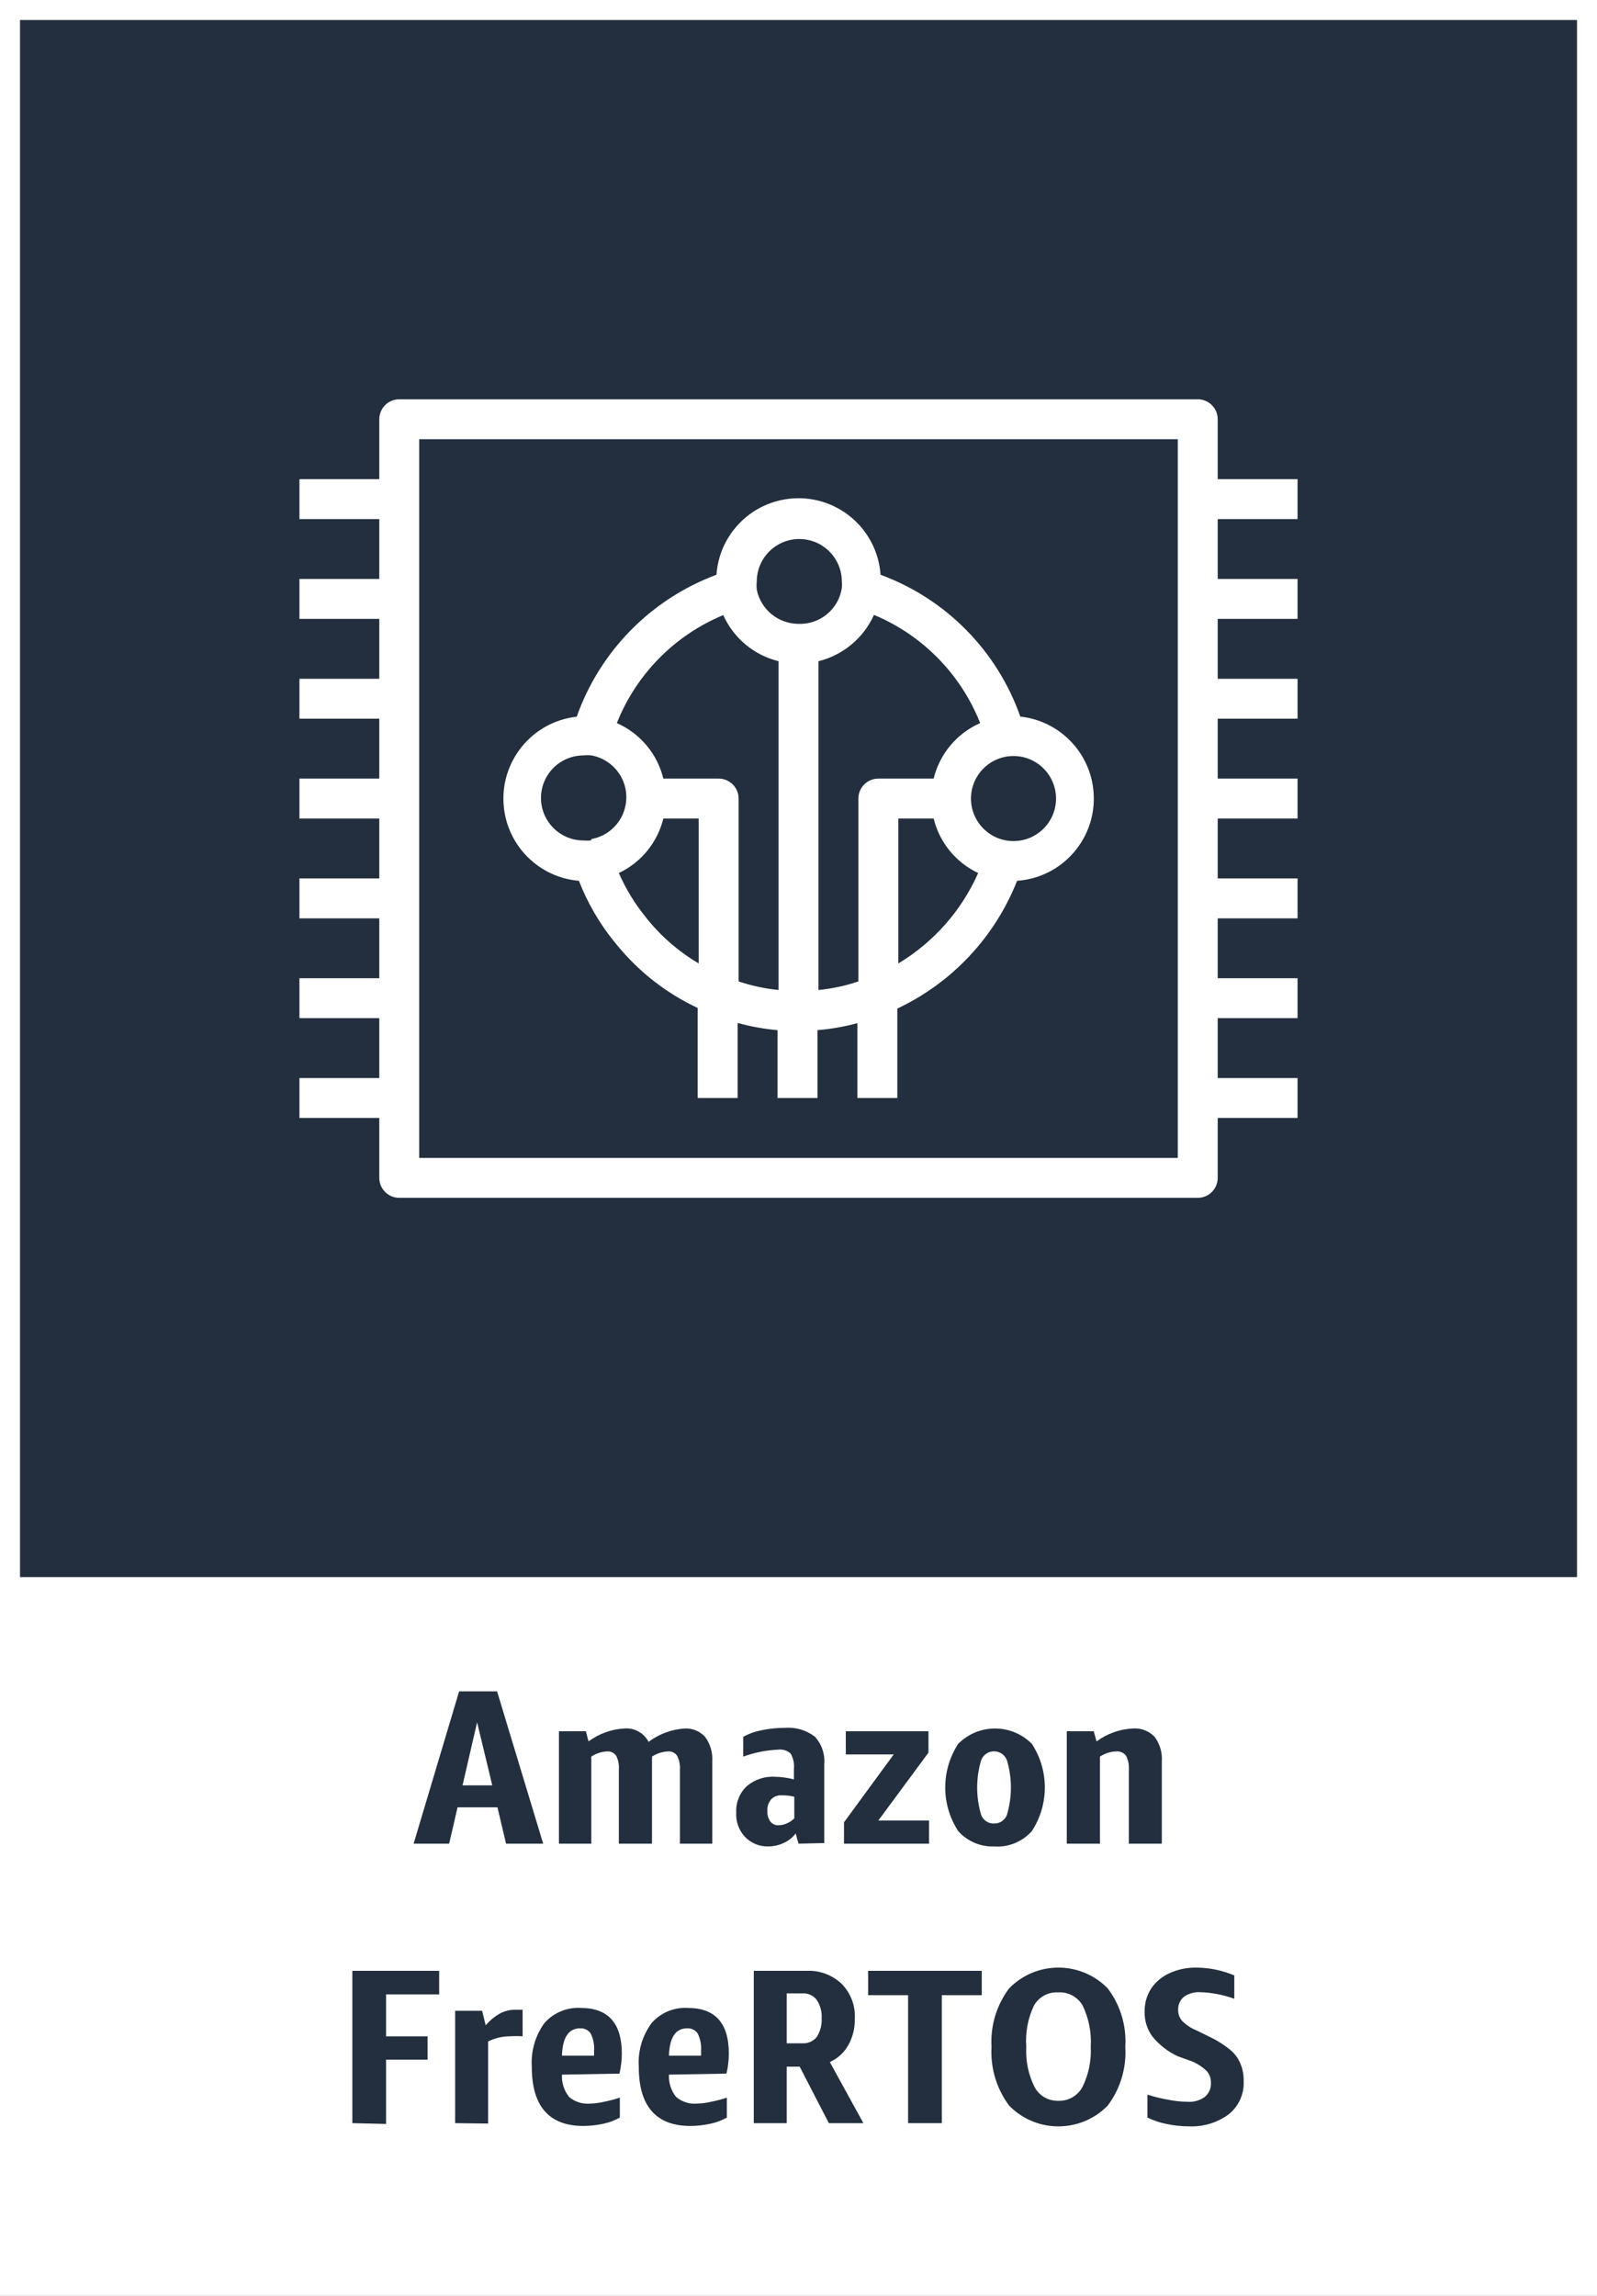 <svg version="1.1" viewBox="0 0 80 115" xmlns="http://www.w3.org/2000/svg" xmlns:xlink="http://www.w3.org/1999/xlink" overflow="hidden"><rect x="0" y="0" width="80" height="115" fill="#808080" stroke="none"/><defs></defs><g id="CARDS"><rect x="1" y="1" width="78" height="78" fill="#232F3E"/><path d=" M 0 0 L 0 80 L 0 80 L 0 115 L 80 115 L 80 80 L 80 80 L 80 0 Z M 1 1 L 79 1 L 79 79 L 1 79 Z" fill="#FFFFFF"/></g><g id="TEXT_-_EDIT"><path d=" M 25.35 92.35 L 24.92 90.53 L 22.92 90.53 L 22.5 92.35 L 20.72 92.35 L 23 84.72 L 24.9 84.72 L 27.21 92.35 Z M 23.17 89.43 L 24.66 89.43 L 23.9 86.27 Z" fill="#232F3E"/><path d=" M 34.06 92.35 L 34.06 88.64 C 34.077 88.402 34.028 88.163 33.92 87.95 C 33.82 87.796 33.642 87.711 33.46 87.73 C 33.175 87.743 32.898 87.833 32.66 87.99 C 32.665 88.03 32.665 88.07 32.66 88.11 L 32.66 92.35 L 31 92.35 L 31 88.64 C 31.019 88.403 30.974 88.164 30.87 87.95 C 30.765 87.796 30.585 87.712 30.4 87.73 C 30.121 87.745 29.852 87.835 29.62 87.99 L 29.62 92.35 L 28 92.35 L 28 86.72 L 29.35 86.72 L 29.48 87.23 C 30.006 86.839 30.636 86.613 31.29 86.58 C 31.788 86.544 32.26 86.807 32.49 87.25 C 33.021 86.852 33.657 86.619 34.32 86.58 C 34.699 86.568 35.064 86.721 35.32 87 C 35.58 87.351 35.708 87.784 35.68 88.22 L 35.68 92.35 Z" fill="#232F3E"/><path d=" M 40 92.35 L 39.86 91.84 C 39.705 92.043 39.502 92.204 39.27 92.31 C 39.023 92.427 38.753 92.489 38.48 92.49 C 38.038 92.498 37.614 92.321 37.31 92 C 37.007 91.669 36.851 91.228 36.88 90.78 C 36.857 90.287 37.05 89.808 37.41 89.47 C 37.807 89.133 38.32 88.964 38.84 89 C 39.154 89.007 39.466 89.05 39.77 89.13 L 39.77 88.62 C 39.798 88.35 39.742 88.078 39.61 87.84 C 39.445 87.688 39.223 87.615 39 87.64 C 38.396 87.665 37.799 87.783 37.23 87.99 L 37.23 87 C 37.517 86.84 37.827 86.729 38.15 86.67 C 38.528 86.589 38.914 86.549 39.3 86.55 C 39.844 86.502 40.386 86.659 40.82 86.99 C 41.165 87.367 41.335 87.871 41.29 88.38 L 41.29 92.32 Z M 39 91.43 C 39.298 91.418 39.581 91.293 39.79 91.08 L 39.79 90 C 39.587 89.949 39.379 89.925 39.17 89.93 C 38.969 89.912 38.771 89.985 38.63 90.13 C 38.491 90.294 38.423 90.506 38.44 90.72 C 38.43 90.905 38.483 91.089 38.59 91.24 C 38.688 91.366 38.841 91.437 39 91.43 Z" fill="#232F3E"/><path d=" M 42.28 92.35 L 42.28 91.28 L 44.77 87.88 L 42.37 87.88 L 42.37 86.72 L 46.51 86.72 L 46.51 87.79 L 44 91.19 L 46.54 91.19 L 46.54 92.35 Z" fill="#232F3E"/><path d=" M 49.79 92.49 C 49.109 92.511 48.453 92.229 48 91.72 C 47.134 90.392 47.134 88.678 48 87.35 C 49.012 86.331 50.658 86.325 51.677 87.337 C 51.681 87.341 51.686 87.346 51.69 87.35 C 52.556 88.678 52.556 90.392 51.69 91.72 C 51.211 92.259 50.509 92.544 49.79 92.49 Z M 49.79 91.34 C 50.076 91.35 50.338 91.178 50.44 90.91 C 50.707 90.016 50.707 89.064 50.44 88.17 C 50.305 87.814 49.906 87.635 49.55 87.77 C 49.366 87.84 49.22 87.986 49.15 88.17 C 48.883 89.064 48.883 90.016 49.15 90.91 C 49.249 91.176 49.506 91.349 49.79 91.34 Z" fill="#232F3E"/><path d=" M 56.55 92.35 L 56.55 88.65 C 56.566 88.408 56.518 88.167 56.41 87.95 C 56.294 87.793 56.104 87.71 55.91 87.73 C 55.621 87.74 55.341 87.83 55.1 87.99 L 55.1 92.35 L 53.44 92.35 L 53.44 86.72 L 54.79 86.72 L 54.93 87.23 C 55.464 86.834 56.105 86.607 56.77 86.58 C 57.171 86.554 57.564 86.708 57.84 87 C 58.102 87.351 58.23 87.783 58.2 88.22 L 58.2 92.35 Z" fill="#232F3E"/><path d=" M 17.65 106.35 L 17.65 98.72 L 22 98.72 L 22 99.9 L 19.34 99.9 L 19.34 102 L 21.42 102 L 21.42 103.17 L 19.34 103.17 L 19.34 106.39 Z" fill="#232F3E"/><path d=" M 22.8 106.35 L 22.8 100.72 L 24.15 100.72 L 24.33 101.45 C 24.53 101.213 24.77 101.013 25.04 100.86 C 25.273 100.733 25.535 100.668 25.8 100.67 L 26.18 100.67 L 26.18 102 C 25.967 101.986 25.753 101.986 25.54 102 C 25.161 102.001 24.788 102.09 24.45 102.26 L 24.45 106.37 Z" fill="#232F3E"/><path d=" M 28.15 103.92 C 28.129 104.325 28.257 104.723 28.51 105.04 C 28.804 105.288 29.187 105.407 29.57 105.37 C 29.799 105.364 30.027 105.334 30.25 105.28 C 30.521 105.229 30.789 105.159 31.05 105.07 L 31.05 106.07 C 30.791 106.216 30.511 106.32 30.22 106.38 C 29.891 106.452 29.556 106.489 29.22 106.49 C 27.5 106.49 26.64 105.49 26.64 103.54 C 26.587 102.756 26.81 101.977 27.27 101.34 C 27.729 100.816 28.405 100.535 29.1 100.58 C 30.46 100.58 31.15 101.34 31.15 102.87 C 31.149 103.207 31.109 103.542 31.03 103.87 Z M 29.06 101.6 C 28.48 101.6 28.18 102.06 28.15 102.97 L 29.76 102.97 L 29.76 102.72 C 29.78 102.423 29.722 102.127 29.59 101.86 C 29.473 101.685 29.27 101.586 29.06 101.6 Z" fill="#232F3E"/><path d=" M 33.51 103.92 C 33.489 104.325 33.617 104.723 33.87 105.04 C 34.164 105.288 34.547 105.407 34.93 105.37 C 35.159 105.364 35.387 105.334 35.61 105.28 C 35.882 105.23 36.149 105.16 36.41 105.07 L 36.41 106.07 C 36.152 106.217 35.872 106.322 35.58 106.38 C 35.251 106.452 34.916 106.489 34.58 106.49 C 32.86 106.49 32 105.49 32 103.54 C 31.946 102.754 32.172 101.974 32.64 101.34 C 33.095 100.816 33.768 100.535 34.46 100.58 C 35.83 100.58 36.51 101.34 36.51 102.87 C 36.509 103.207 36.469 103.542 36.39 103.87 Z M 34.42 101.6 C 33.84 101.6 33.54 102.06 33.51 102.97 L 35.12 102.97 L 35.12 102.72 C 35.14 102.423 35.082 102.127 34.95 101.86 C 34.833 101.685 34.63 101.586 34.42 101.6 Z" fill="#232F3E"/><path d=" M 41.52 106.35 L 40.06 103.52 L 39.41 103.52 L 39.41 106.35 L 37.76 106.35 L 37.76 98.72 L 40.4 98.72 C 41.051 98.688 41.686 98.922 42.16 99.37 C 42.617 99.834 42.857 100.47 42.82 101.12 C 42.832 101.585 42.718 102.045 42.49 102.45 C 42.281 102.821 41.958 103.115 41.57 103.29 L 43.25 106.35 Z M 39.41 102.35 L 40.19 102.35 C 40.466 102.368 40.734 102.253 40.91 102.04 C 41.091 101.761 41.178 101.432 41.16 101.1 C 41.18 100.771 41.092 100.445 40.91 100.17 C 40.738 99.95 40.468 99.831 40.19 99.85 L 39.41 99.85 Z" fill="#232F3E"/><path d=" M 45.49 106.35 L 45.49 99.94 L 43.49 99.94 L 43.49 98.72 L 49.18 98.72 L 49.18 99.94 L 47.18 99.94 L 47.18 106.35 Z" fill="#232F3E"/><path d=" M 49.67 102.53 C 49.607 101.48 49.919 100.442 50.55 99.6 C 51.88 98.236 54.065 98.208 55.429 99.539 C 55.449 99.559 55.47 99.579 55.49 99.6 C 56.126 100.439 56.438 101.479 56.37 102.53 C 56.436 103.584 56.124 104.626 55.49 105.47 C 54.16 106.834 51.975 106.862 50.611 105.531 C 50.591 105.511 50.57 105.491 50.55 105.47 C 49.92 104.624 49.608 103.583 49.67 102.53 Z M 51.41 102.53 C 51.371 103.221 51.513 103.91 51.82 104.53 C 52.051 104.975 52.518 105.248 53.02 105.23 C 53.524 105.247 53.993 104.975 54.23 104.53 C 54.533 103.909 54.674 103.221 54.64 102.53 C 54.683 101.821 54.545 101.112 54.24 100.47 C 53.99 100.026 53.508 99.766 53 99.8 C 52.501 99.772 52.031 100.033 51.79 100.47 C 51.487 101.112 51.356 101.822 51.41 102.53 Z" fill="#232F3E"/><path d=" M 59 103 C 58.503 102.769 58.065 102.426 57.72 102 C 57.461 101.643 57.328 101.211 57.34 100.77 C 57.33 100.356 57.445 99.948 57.67 99.6 C 57.902 99.262 58.224 98.995 58.6 98.83 C 59.021 98.642 59.479 98.55 59.94 98.56 C 60.59 98.564 61.232 98.697 61.83 98.95 L 61.83 100.12 C 61.278 99.919 60.697 99.807 60.11 99.79 C 59.825 99.775 59.543 99.856 59.31 100.02 C 59.117 100.175 59.01 100.413 59.02 100.66 C 59.01 100.864 59.078 101.064 59.21 101.22 C 59.414 101.428 59.659 101.592 59.93 101.7 L 60.58 102.02 C 60.937 102.187 61.272 102.395 61.58 102.64 C 61.815 102.821 62.001 103.058 62.12 103.33 C 62.248 103.619 62.309 103.934 62.3 104.25 C 62.33 104.886 62.055 105.499 61.56 105.9 C 60.983 106.327 60.277 106.542 59.56 106.51 C 59.18 106.509 58.802 106.469 58.43 106.39 C 58.101 106.325 57.782 106.217 57.48 106.07 L 57.48 104.92 C 57.807 105.026 58.141 105.11 58.48 105.17 C 58.809 105.238 59.144 105.275 59.48 105.28 C 59.794 105.304 60.106 105.216 60.36 105.03 C 60.566 104.854 60.678 104.591 60.66 104.32 C 60.666 104.107 60.591 103.9 60.45 103.74 C 60.246 103.543 60.009 103.384 59.75 103.27 Z" fill="#232F3E"/></g><g id="ICONS_-_EDIT"><path d=" M 65 26 L 65 24 L 61 24 L 61 21 C 61 20.448 60.552 20 60 20 L 20 20 C 19.448 20 19 20.448 19 21 L 19 24 L 15 24 L 15 26 L 19 26 L 19 29 L 15 29 L 15 31 L 19 31 L 19 34 L 15 34 L 15 36 L 19 36 L 19 39 L 15 39 L 15 41 L 19 41 L 19 44 L 15 44 L 15 46 L 19 46 L 19 49 L 15 49 L 15 51 L 19 51 L 19 54 L 15 54 L 15 56 L 19 56 L 19 59 C 19 59.552 19.448 60 20 60 L 60 60 C 60.552 60 61 59.552 61 59 L 61 56 L 65 56 L 65 54 L 61 54 L 61 51 L 65 51 L 65 49 L 61 49 L 61 46 L 65 46 L 65 44 L 61 44 L 61 41 L 65 41 L 65 39 L 61 39 L 61 36 L 65 36 L 65 34 L 61 34 L 61 31 L 65 31 L 65 29 L 61 29 L 61 26 Z M 59 58 L 21 58 L 21 22 L 59 22 Z" fill="#FFFFFF"/><path d=" M 51.11 35.89 C 49.951 32.599 47.385 29.995 44.11 28.79 C 43.952 26.52 41.983 24.808 39.713 24.967 C 37.664 25.11 36.033 26.741 35.89 28.79 C 32.619 30.006 30.055 32.61 28.89 35.9 C 26.623 36.152 24.99 38.195 25.243 40.462 C 25.461 42.422 27.035 43.954 29 44.12 C 29.421 45.202 30.004 46.214 30.73 47.12 L 30.95 47.39 C 32.038 48.706 33.404 49.765 34.95 50.49 L 34.95 55 L 36.95 55 L 36.95 51.24 C 37.604 51.421 38.274 51.542 38.95 51.6 L 38.95 55 L 40.95 55 L 40.95 51.6 C 41.626 51.545 42.296 51.428 42.95 51.25 L 42.95 55 L 44.95 55 L 44.95 50.52 C 47.691 49.228 49.837 46.939 50.95 44.12 C 53.225 43.962 54.942 41.989 54.784 39.713 C 54.644 37.704 53.075 36.088 51.07 35.89 Z M 29.6 42.1 C 29.477 42.11 29.353 42.11 29.23 42.1 C 28.054 42.1 27.1 41.146 27.1 39.97 C 27.1 38.794 28.054 37.84 29.23 37.84 C 29.363 37.825 29.497 37.825 29.63 37.84 C 30.787 38.052 31.553 39.163 31.34 40.32 C 31.181 41.19 30.5 41.87 29.63 42.03 Z M 35 48.26 C 34.045 47.698 33.196 46.974 32.49 46.12 C 32.49 46.12 32.41 46.03 32.34 45.93 C 31.795 45.261 31.345 44.521 31 43.73 C 32.117 43.202 32.936 42.199 33.23 41 L 35 41 Z M 39 49.59 C 38.319 49.522 37.648 49.378 37 49.16 L 37 40 C 37 39.448 36.552 39 36 39 L 33.23 39 C 32.928 37.761 32.067 36.734 30.9 36.22 C 31.873 33.771 33.796 31.82 36.23 30.81 C 36.748 31.966 37.77 32.818 39 33.12 Z M 40 31.25 C 38.986 31.247 38.114 30.533 37.91 29.54 C 37.895 29.404 37.895 29.266 37.91 29.13 C 37.91 27.954 38.864 27 40.04 27 C 41.216 27 42.17 27.954 42.17 29.13 C 42.18 29.24 42.18 29.35 42.17 29.46 C 42.004 30.52 41.072 31.288 40 31.25 Z M 44 39 C 43.448 39 43 39.448 43 40 L 43 49.16 C 42.352 49.379 41.681 49.523 41 49.59 L 41 33.12 C 42.234 32.816 43.26 31.96 43.78 30.8 C 46.212 31.814 48.131 33.769 49.1 36.22 C 47.933 36.734 47.072 37.761 46.77 39 Z M 45 48.26 L 45 41 L 46.77 41 C 47.063 42.2 47.883 43.203 49 43.73 C 48.166 45.616 46.769 47.199 45 48.26 Z M 50.83 42.13 L 50.77 42.13 C 49.594 42.13 48.64 41.176 48.64 40 C 48.64 38.824 49.594 37.87 50.77 37.87 L 50.77 37.87 C 51.946 37.87 52.9 38.824 52.9 40 C 52.9 41.176 51.946 42.13 50.77 42.13 Z" fill="#FFFFFF"/></g></svg>